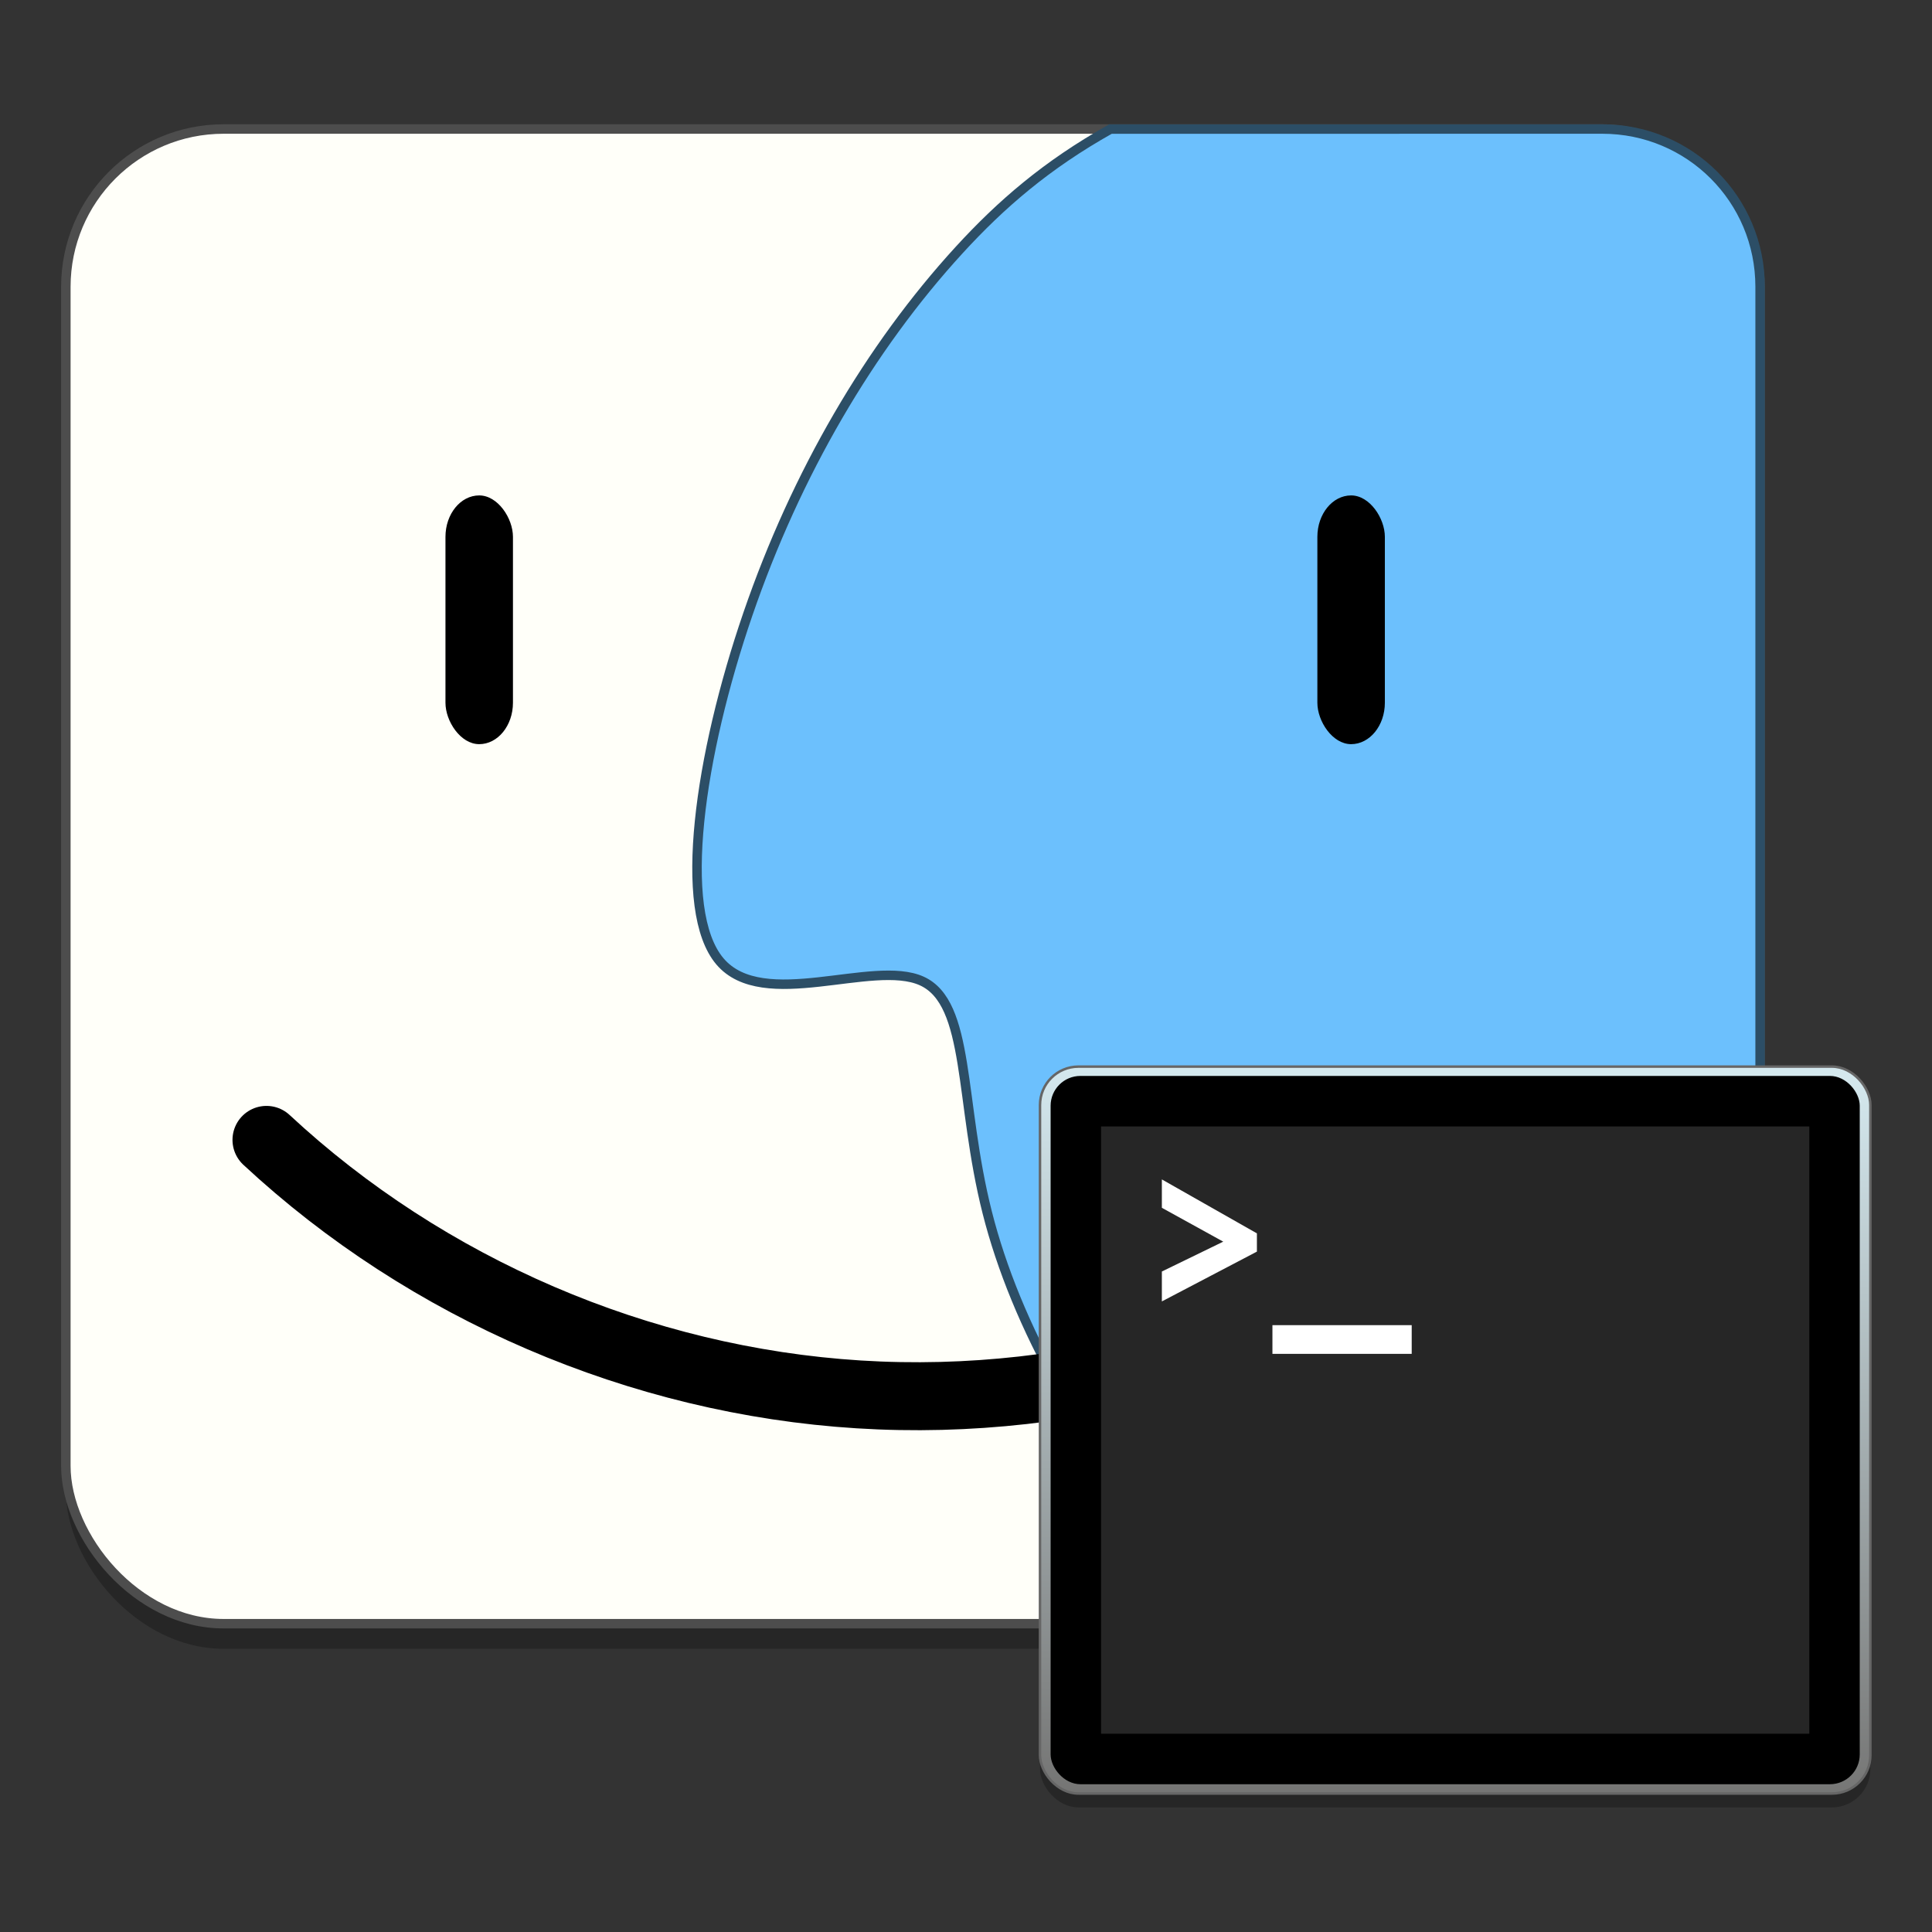 <?xml version="1.0" encoding="UTF-8" standalone="no"?>
<!-- Created with Inkscape (http://www.inkscape.org/) -->

<svg
   xmlns:osb="http://www.openswatchbook.org/uri/2009/osb"
   xmlns:dc="http://purl.org/dc/elements/1.1/"
   xmlns:cc="http://creativecommons.org/ns#"
   xmlns:rdf="http://www.w3.org/1999/02/22-rdf-syntax-ns#"
   xmlns:svg="http://www.w3.org/2000/svg"
   xmlns="http://www.w3.org/2000/svg"
   xmlns:xlink="http://www.w3.org/1999/xlink"
   xmlns:sodipodi="http://sodipodi.sourceforge.net/DTD/sodipodi-0.dtd"
   xmlns:inkscape="http://www.inkscape.org/namespaces/inkscape"
   width="128"
   height="128"
   viewBox="0 0 33.867 33.867"
   version="1.1"
   id="svg8"
   inkscape:version="0.92.3 (2405546, 2018-03-11)"
   sodipodi:docname="dde-file-manager.svg">
  <rect x="0" y="0" width="33.867" height="33.867" fill="#333333" stroke="none"/>
  <defs
     id="defs2">
    <inkscape:path-effect
       is_visible="true"
       id="path-effect3269"
       effect="spiro" />
    <linearGradient
       osb:paint="solid"
       id="linearGradient6987">
      <stop
         id="stop6985"
         offset="0"
         style="stop-color:#77d2fb;stop-opacity:1;" />
    </linearGradient>
    <linearGradient
       inkscape:collect="always"
       id="linearGradient939">
      <stop
         style="stop-color:#d4e8ee;stop-opacity:1"
         offset="0"
         id="stop935" />
      <stop
         style="stop-color:#757574;stop-opacity:1"
         offset="1"
         id="stop937" />
    </linearGradient>
    <linearGradient
       inkscape:collect="always"
       xlink:href="#linearGradient939"
       id="linearGradient1025"
       gradientUnits="userSpaceOnUse"
       x1="-218.421"
       y1="84.454"
       x2="-219.889"
       y2="220.388"
       gradientTransform="matrix(0.203,0,0,0.203,60.03,249.279)" />
  </defs>
  <sodipodi:namedview
     id="base"
     pagecolor="#ffffff"
     bordercolor="#666666"
     borderopacity="1.0"
     inkscape:pageopacity="0.0"
     inkscape:pageshadow="2"
     inkscape:zoom="0.51510055"
     inkscape:cx="-310.82871"
     inkscape:cy="48.808921"
     inkscape:document-units="mm"
     inkscape:current-layer="layer1"
     showgrid="false"
     units="px"
     inkscape:window-width="1529"
     inkscape:window-height="837"
     inkscape:window-x="71"
     inkscape:window-y="27"
     inkscape:window-maximized="1" />
  <g
     inkscape:label="Layer 1"
     inkscape:groupmode="layer"
     id="layer1"
     transform="translate(0,-263.133)">
    <g
       id="g3302"
       transform="matrix(0.81,0,0,0.81,47.329,50.994)">
      <g
         transform="matrix(1.025,0,0,1.025,25.274,44.149)"
         id="g3283">
        <rect
           ry="3.331"
           y="215.694"
           x="-80.273"
           height="31.558"
           width="35.771"
           id="rect3275"
           style="opacity:0.25;fill:#000000;fill-opacity:1;stroke:none;stroke-width:0.2;stroke-linecap:round;stroke-miterlimit:4;stroke-dasharray:none;stroke-opacity:1" />
        <rect
           style="opacity:1;fill:#fffff9;fill-opacity:1;stroke:#4d4d4d;stroke-width:0.2;stroke-linecap:round;stroke-miterlimit:4;stroke-dasharray:none;stroke-opacity:1"
           id="rect3248"
           width="35.771"
           height="31.558"
           x="-80.273"
           y="215.164"
           ry="3.331" />
        <path
           style="opacity:1;fill:#6cc0fd;fill-opacity:1;stroke:#2c4e66;stroke-width:0.2;stroke-linecap:round;stroke-miterlimit:4;stroke-dasharray:none;stroke-opacity:1"
           d="m -58.217,215.165 c -1.352,0.758 -2.313,1.591 -3.196,2.555 -1.886,2.059 -3.44,4.716 -4.46,7.686 -1.02,2.971 -1.504,6.255 -0.59,7.332 0.914,1.077 3.228,-0.054 4.261,0.414 1.033,0.468 0.787,2.535 1.383,4.889 0.596,2.355 2.036,4.997 4.365,7.67 0.294,0.338 0.603,0.676 0.928,1.01 h 7.694 c 1.846,0 3.331,-1.486 3.331,-3.331 v -24.895 c 0,-1.846 -1.486,-3.331 -3.331,-3.331 z"
           id="rect3254"
           inkscape:connector-curvature="0" />
        <path
           style="opacity:1;fill:none;stroke:#000000;stroke-width:1.435;stroke-linecap:round;stroke-linejoin:miter;stroke-miterlimit:4;stroke-dasharray:none;stroke-opacity:1"
           d="m -76.037,236.507 c 3.388,3.152 7.888,5.086 12.507,5.374 4.619,0.289 9.324,-1.07 13.079,-3.776 0.776,-0.56 1.513,-1.174 2.202,-1.838"
           id="path3267"
           inkscape:connector-curvature="0"
           inkscape:path-effect="#path-effect3269"
           inkscape:original-d="m -76.037163,236.50742 c 9.238526,-0.012 16.336386,1.62095 25.58549,1.59873 9.249115,-0.0223 1.941464,-1.54507 2.20242,-1.8383"
           sodipodi:nodetypes="csc" />
        <rect
           style="opacity:1;fill:#000000;fill-opacity:1;fill-rule:nonzero;stroke:none;stroke-width:0.062;stroke-linecap:round;stroke-miterlimit:4;stroke-dasharray:none;stroke-dashoffset:0;stroke-opacity:1"
           id="rect3271"
           width="1.425"
           height="5.252"
           x="-72.258"
           y="222.9"
           ry="0.875" />
        <rect
           ry="0.875"
           y="222.9"
           x="-53.849"
           height="5.252"
           width="1.425"
           id="rect3273"
           style="opacity:1;fill:#000000;fill-opacity:1;fill-rule:nonzero;stroke:none;stroke-width:0.062;stroke-linecap:round;stroke-miterlimit:4;stroke-dasharray:none;stroke-dashoffset:0;stroke-opacity:1" />
      </g>
      <g
         inkscape:label="Layer 1"
         id="layer1-7"
         transform="matrix(0.566,0,0,0.566,-36.523,134.481)">
        <g
           id="g862-5"
           transform="matrix(1.003,0,0,1.003,-0.051,-1.105)">
          <rect
             style="opacity:0.25;fill:#000000;fill-opacity:1;fill-rule:nonzero;stroke:none;stroke-width:0.095;stroke-linecap:round;stroke-linejoin:round;stroke-miterlimit:4;stroke-dasharray:none;stroke-dashoffset:0;stroke-opacity:1"
             id="rect852"
             width="31.655"
             height="27.711"
             x="1.106"
             y="266.74"
             ry="1.465" />
          <rect
             ry="1.465"
             y="266.211"
             x="1.106"
             height="27.711"
             width="31.655"
             id="rect1015"
             style="opacity:1;fill:url(#linearGradient1025);fill-opacity:1;fill-rule:nonzero;stroke:#666666;stroke-width:0.095;stroke-linecap:round;stroke-linejoin:round;stroke-miterlimit:4;stroke-dasharray:none;stroke-dashoffset:0;stroke-opacity:1" />
          <rect
             style="opacity:1;fill:#000000;fill-opacity:1;fill-rule:nonzero;stroke:none;stroke-width:0.081;stroke-linecap:round;stroke-linejoin:round;stroke-miterlimit:4;stroke-dasharray:none;stroke-dashoffset:0;stroke-opacity:1"
             id="rect1017"
             width="30.845"
             height="27.001"
             x="1.511"
             y="266.566"
             ry="1.137" />
          <rect
             style="opacity:1;fill:#262626;fill-opacity:1;fill-rule:nonzero;stroke:none;stroke-width:0.117;stroke-linecap:round;stroke-linejoin:round;stroke-miterlimit:4;stroke-dasharray:none;stroke-dashoffset:0;stroke-opacity:1"
             id="rect1019"
             width="27.001"
             height="23.15"
             x="3.433"
             y="268.492" />
          <g
             transform="matrix(0.843,0,0,0.843,-3.817,260.597)"
             id="g1053"
             style="fill:#ffffff;stroke:#ffffff;stroke-width:0.298">
            <g
               id="g1110">
              <polygon
                 style="fill:#ffffff;stroke:#ffffff;stroke-width:0.298;stroke-miterlimit:10"
                 stroke-miterlimit="10"
                 points="11.5,17.031 15.5,14.935 15.5,14.287 11.5,12.016 11.5,12.956 14.451,14.583 11.5,16.018 "
                 id="polygon1049" />
              <path
                 style="fill:#ffffff;stroke:#ffffff;stroke-width:0.298;stroke-miterlimit:10"
                 inkscape:connector-curvature="0"
                 stroke-miterlimit="10"
                 d="m 22.5,19.5 h -6 v -1 h 6 z"
                 id="path1051" />
            </g>
          </g>
        </g>
      </g>
    </g>
  </g>
</svg>
